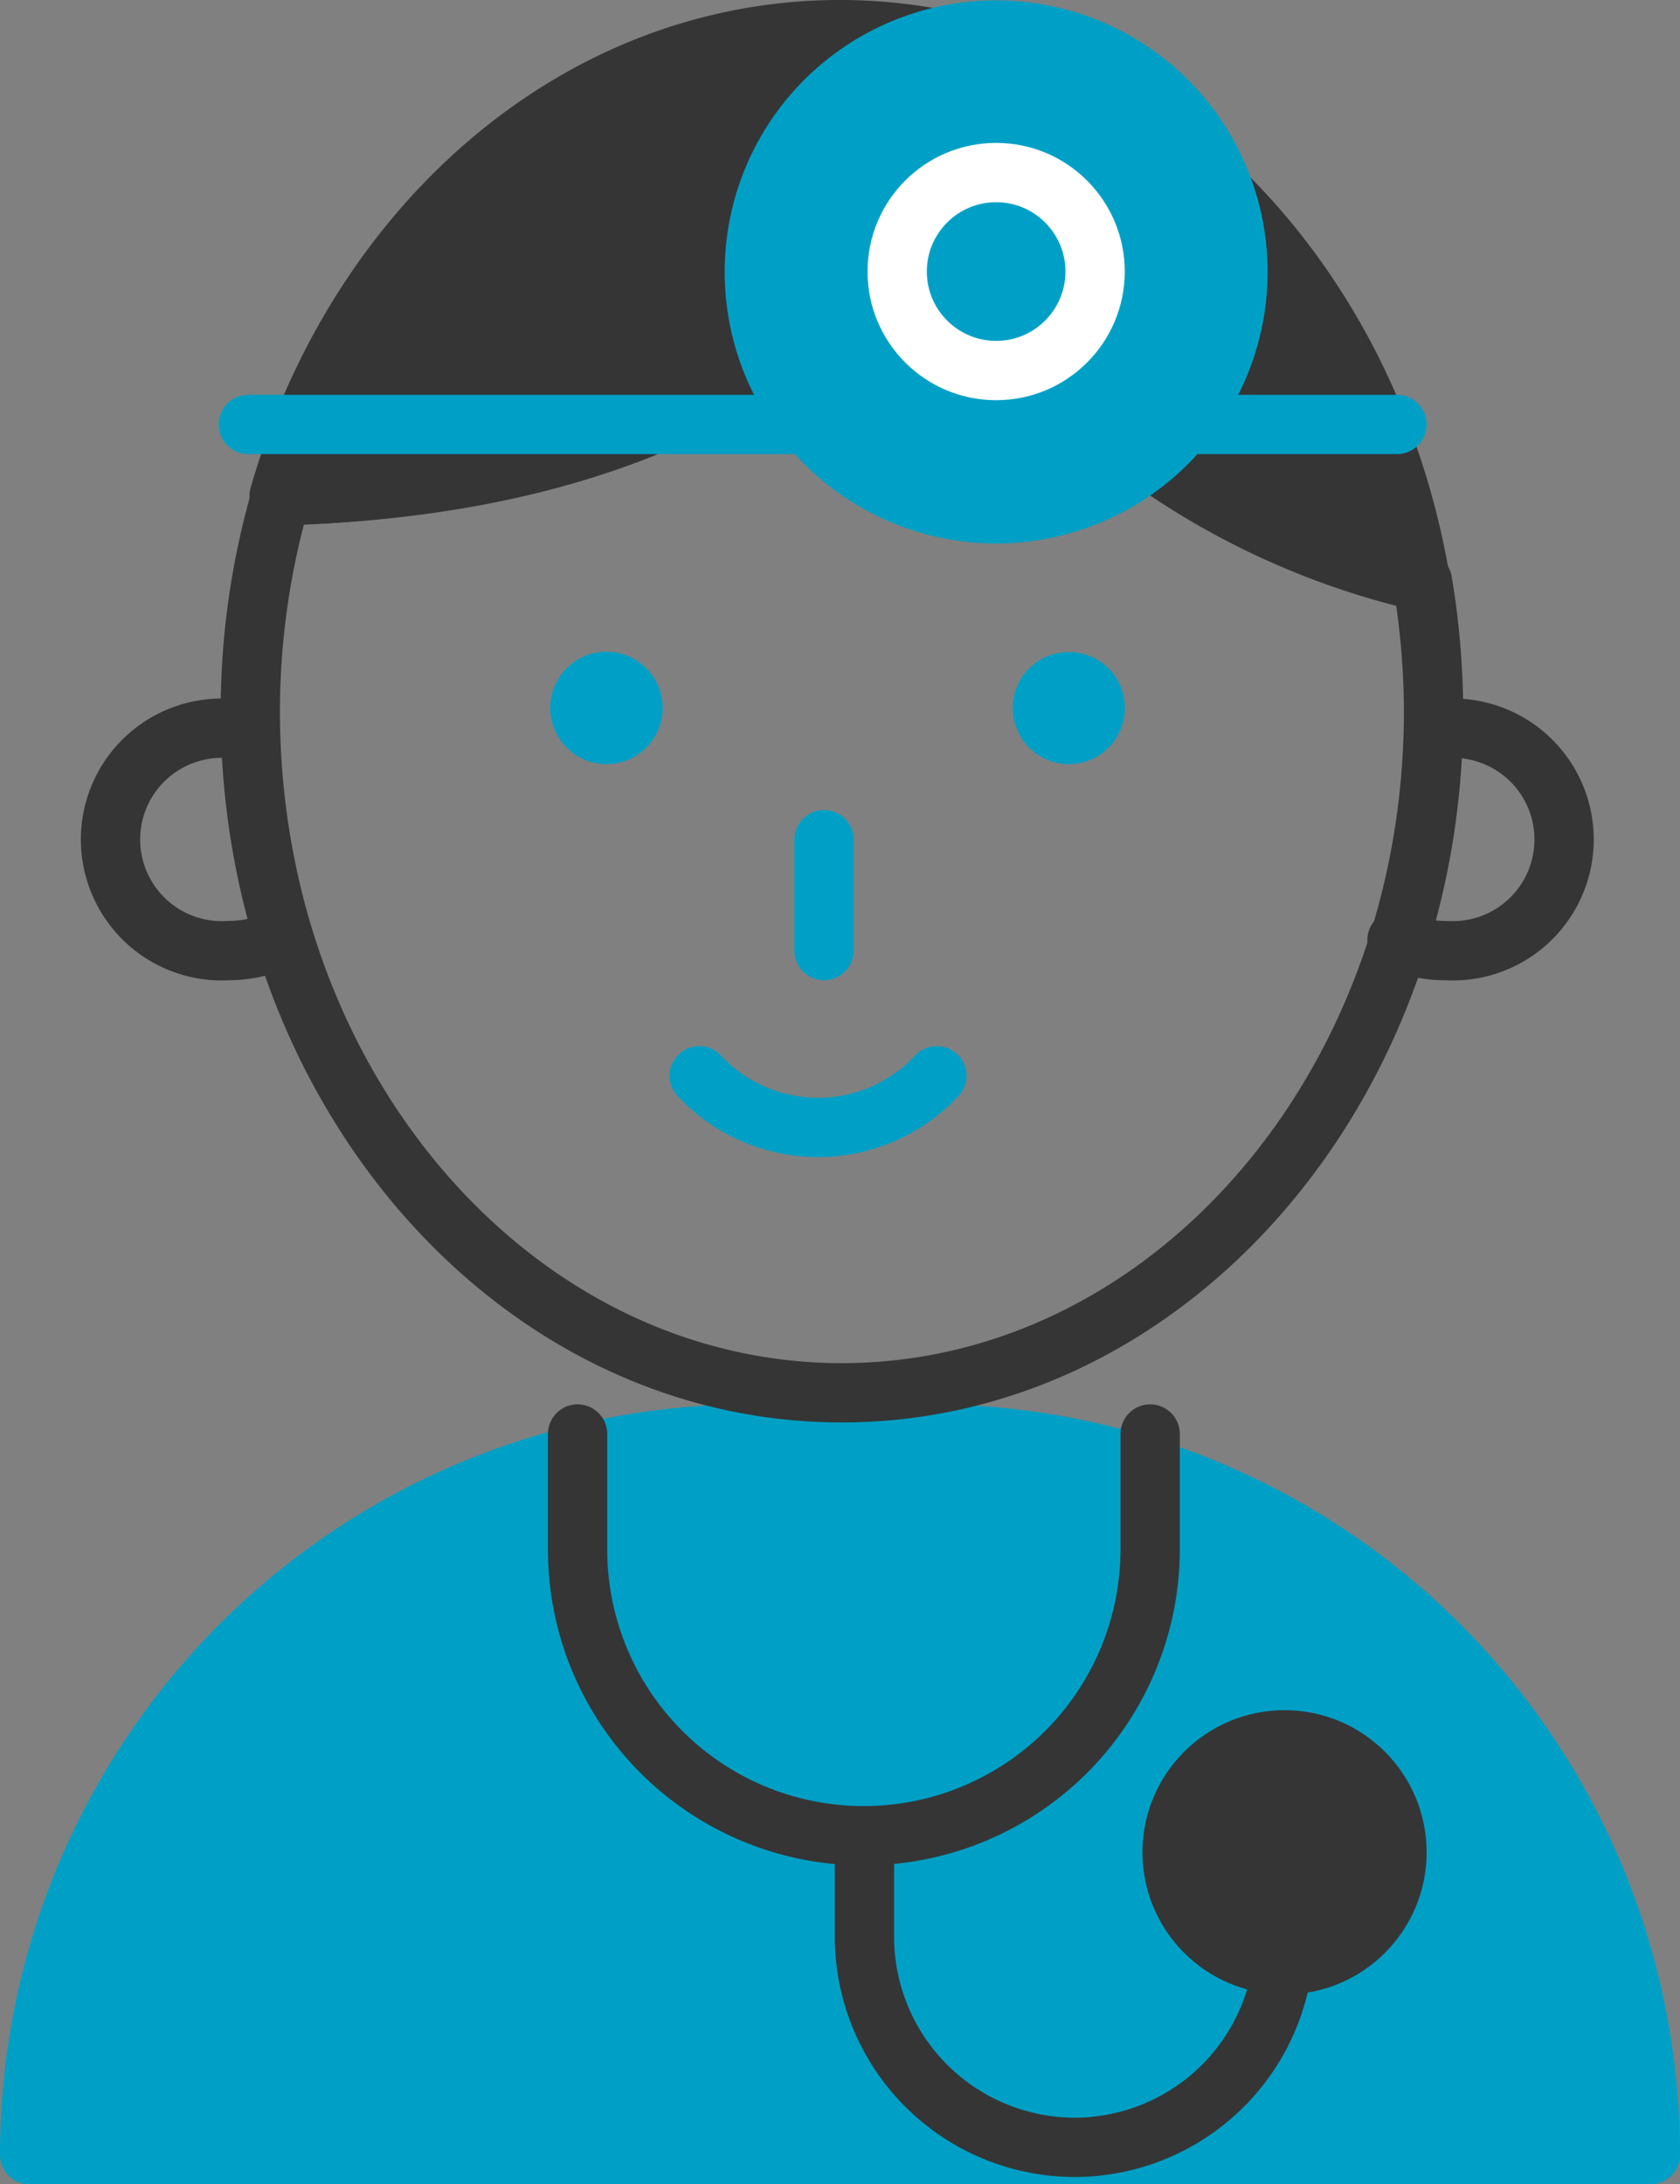 <svg xmlns="http://www.w3.org/2000/svg" viewBox="0 0 43.63 56.71"><rect x="0" y="0" width="43.63" height="56.71" fill="#808080" stroke="none"/><defs><style>.cls-1{fill:#00a0c6;}.cls-1,.cls-4{stroke:#00a0c6;}.cls-1,.cls-2,.cls-3,.cls-4,.cls-5{stroke-linecap:round;stroke-linejoin:round;stroke-width:1.54px;}.cls-2,.cls-4,.cls-5{fill:none;}.cls-2,.cls-3{stroke:#353535;}.cls-3{fill:#353535;}.cls-5{stroke:#fff;}</style></defs><title>자산 11</title><g id="레이어_2" data-name="레이어 2"><g id="레이어_1-2" data-name="레이어 1"><path class="cls-1" d="M24.15,37.23H19.48A18.71,18.71,0,0,0,.77,55.94H42.86A18.71,18.71,0,0,0,24.15,37.23Z"/><path class="cls-2" d="M24,5.29c-3.88,6-11.1,7.43-16.7,7.58a20.08,20.08,0,0,0-.8,5.59c0,9.78,6.88,17.7,15.36,17.7s15.37-7.92,15.37-17.7a20.7,20.7,0,0,0-.29-3.37A19.93,19.93,0,0,1,24,5.29Z"/><path class="cls-3" d="M21.81.77C15,.77,9.28,5.84,7.25,12.87c5.6-.15,12.82-1.63,16.7-7.58a19.93,19.93,0,0,0,12.94,9.8C35.52,6.93,29.3.77,21.81.77Z"/><path class="cls-1" d="M16.44,18.38a.69.69,0,0,1-1.38,0,.69.69,0,0,1,1.38,0Z"/><path class="cls-1" d="M28.44,18.38a.68.68,0,0,1-.68.69.69.69,0,0,1-.69-.69.68.68,0,0,1,.69-.68A.67.67,0,0,1,28.44,18.38Z"/><path class="cls-2" d="M37.56,18.91a2.89,2.89,0,1,1,0,5.77,3,3,0,0,1-1.28-.27"/><path class="cls-2" d="M5.93,18.91a2.89,2.89,0,1,0,0,5.77,3.27,3.27,0,0,0,1.4-.32"/><line class="cls-4" x1="21.4" y1="21.8" x2="21.4" y2="24.68"/><path class="cls-4" d="M18.16,27.93a4.22,4.22,0,0,0,6.17,0"/><path class="cls-2" d="M15,37.23v3a7.43,7.43,0,0,0,7.43,7.43h0a7.44,7.44,0,0,0,7.44-7.43v-3"/><path class="cls-2" d="M22.45,48.09v2.2a5.47,5.47,0,0,0,5.46,5.46h0a5.46,5.46,0,0,0,5.45-5.46v-2.2"/><circle class="cls-3" cx="33.36" cy="48.09" r="2.92"/><path class="cls-1" d="M32.15,7.05A6.28,6.28,0,1,1,25.87.78,6.28,6.28,0,0,1,32.15,7.05Z"/><line class="cls-4" x1="6.45" y1="11.02" x2="36.28" y2="11.02"/><circle class="cls-5" cx="25.87" cy="7.05" r="2.57"/></g></g></svg>